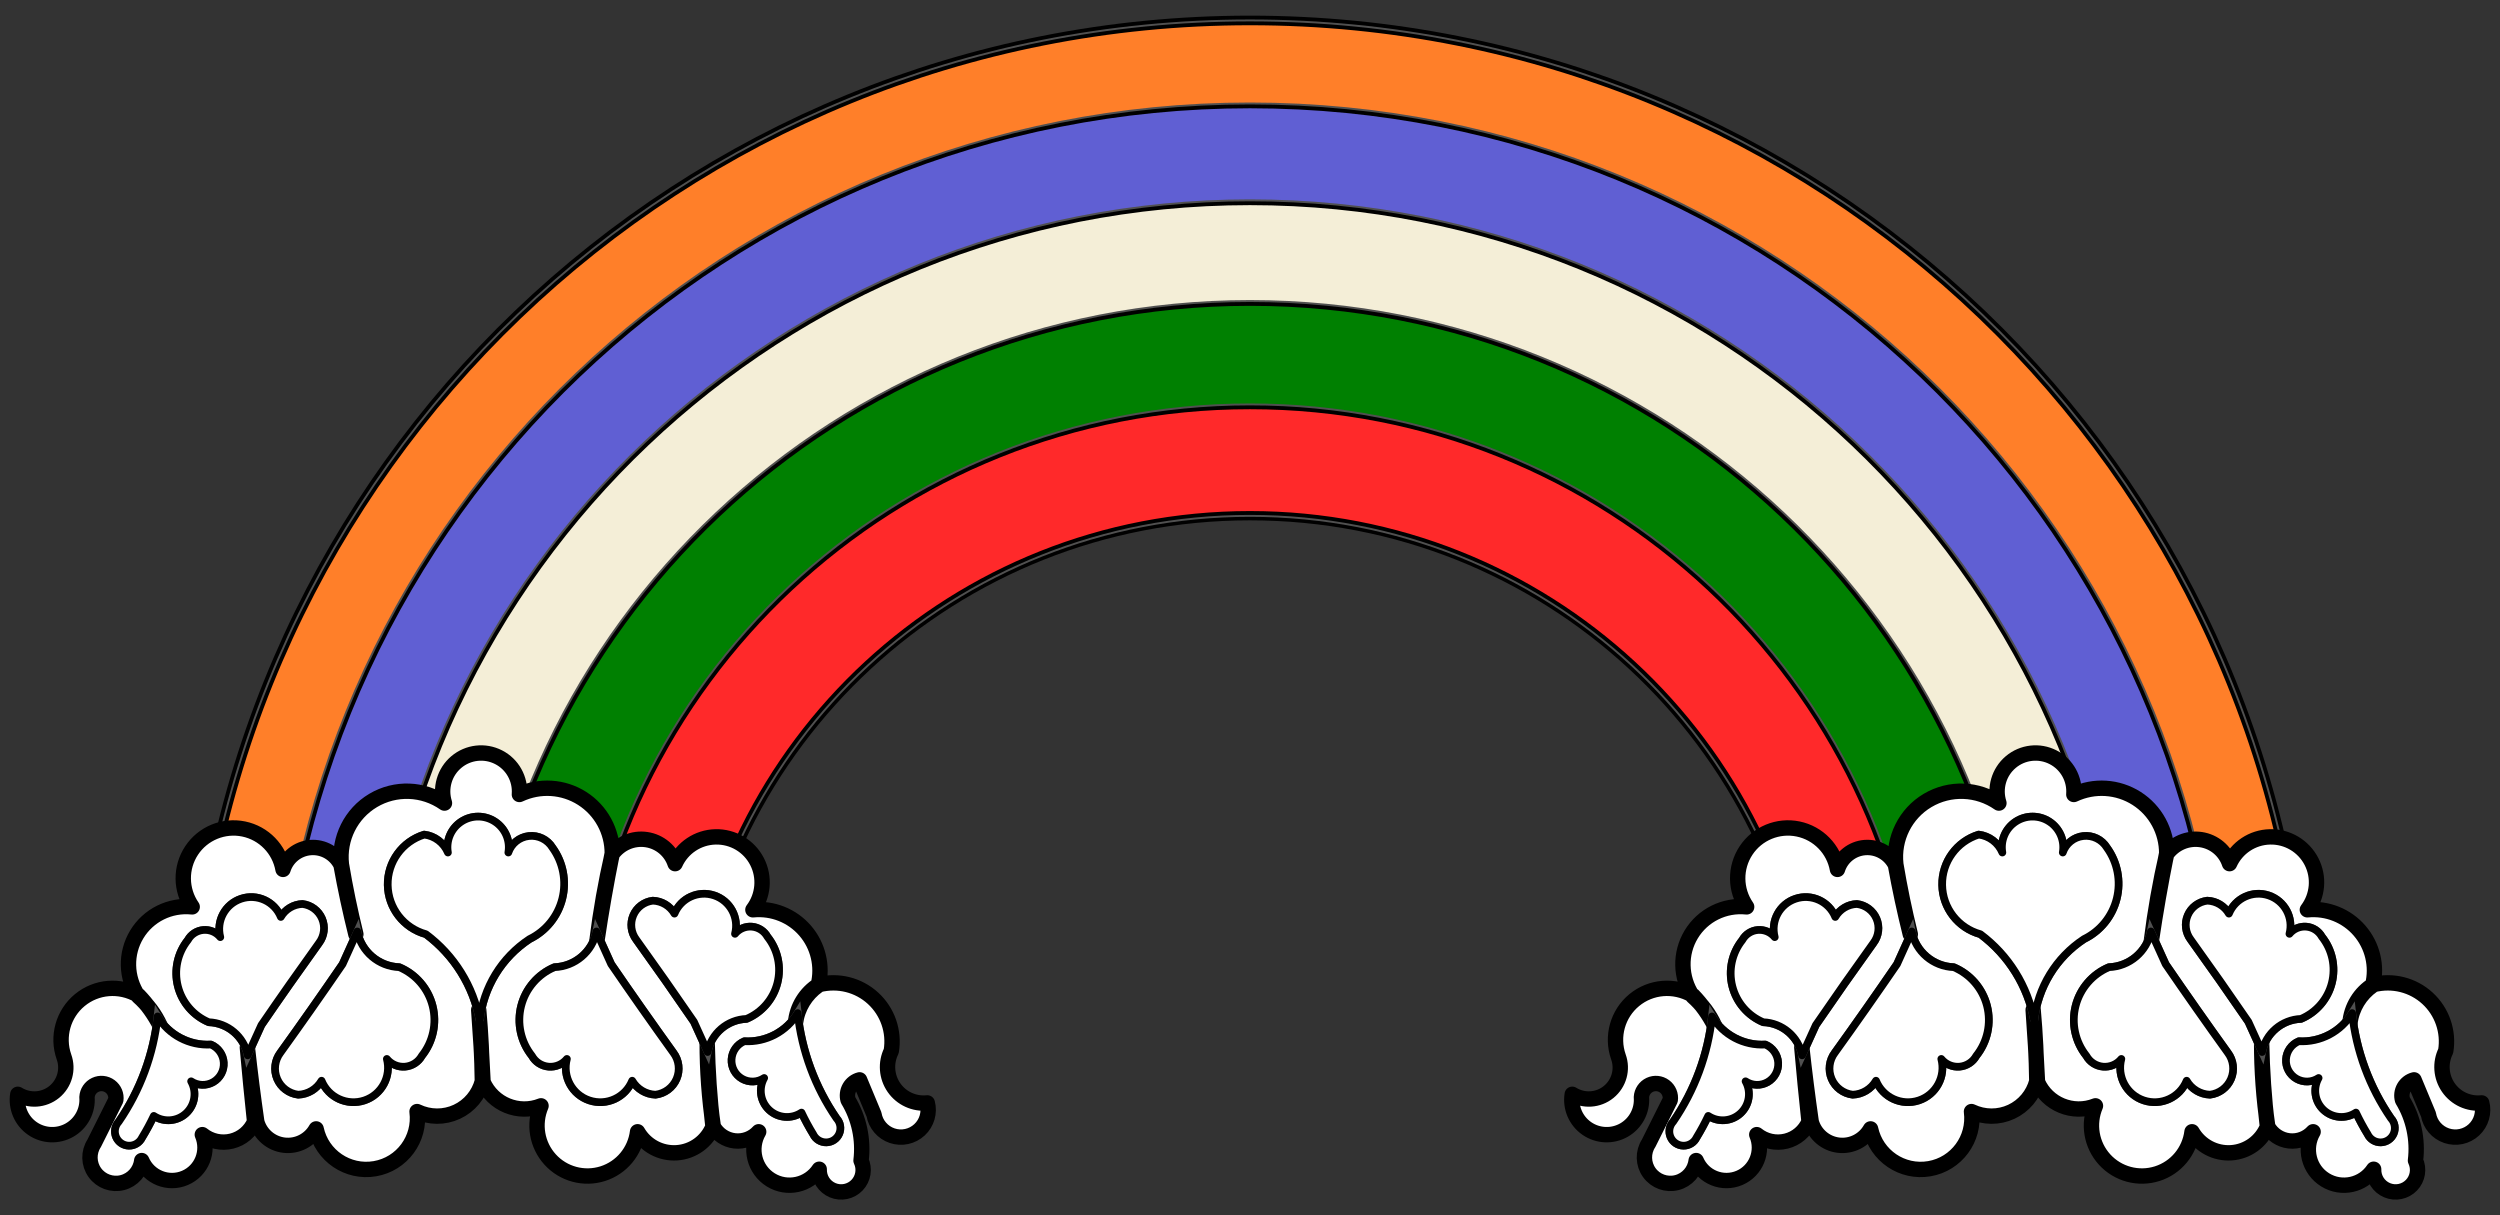 <?xml version="1.0" encoding="UTF-8" standalone="no"?>
<svg
   version="1.1"
   viewBox="49.5 103.5 324 157.5"
   width="324"
   height="157.5"
   preserveAspectRatio="xMidYMid meet"
   zoomAndPan="magnify"
   contentScriptType="application/ecmascript"
   contentStyleType="text/css"
   id="svg277"
   xmlns="http://www.w3.org/2000/svg"
   xmlns:svg="http://www.w3.org/2000/svg"
   xmlns:rdf="http://www.w3.org/1999/02/22-rdf-syntax-ns#"
   xmlns:cc="http://creativecommons.org/ns#"
   xmlns:dc="http://purl.org/dc/elements/1.1/">
  <rect x="49.5" y="103.5" width="324" height="157.5" fill="#333333" stroke="none"/>
  <defs
     id="defs129" />
  <g
     stroke="#505050"
     fill="#ffff00"
     stroke-opacity="1"
     stroke-dasharray="none"
     fill-opacity="1"
     id="g275"
     style="fill:#ffffff">
    <title
       id="title133">Rainbow (2)</title>
    <g
       id="g273"
       style="fill:#ffffff">
      <title
         id="title135">Layer 2</title>
      <g
         id="g271"
         style="fill:#ffffff">
        <g
           id="g141"
           style="fill:#ffffff">
          <path
             d="M 284.569 237.486 L 298.298 237.486 L 311.722 237.486 L 324.787 237.486 L 337.328 237.486 L 348.128 237.486 C 345.022 164.276 284.767 106.524 211.492 106.524 C 138.217 106.524 77.963 164.276 74.857 237.486 L 85.657 237.486 L 98.198 237.486 L 111.263 237.486 L 124.686 237.486 L 138.416 237.486 C 141.42 199.353 173.241 169.94 211.492 169.94 C 249.744 169.94 281.565 199.353 284.569 237.486 Z"
             id="path137"
             style="fill:#ffffff" />
          <path
             d="M 284.569 237.486 L 298.298 237.486 L 311.722 237.486 L 324.787 237.486 L 337.328 237.486 L 348.128 237.486 C 345.022 164.276 284.767 106.524 211.492 106.524 C 138.217 106.524 77.963 164.276 74.857 237.486 L 85.657 237.486 L 98.198 237.486 L 111.263 237.486 L 124.686 237.486 L 138.416 237.486 C 141.42 199.353 173.241 169.94 211.492 169.94 C 249.744 169.94 281.565 199.353 284.569 237.486 Z"
             stroke="black"
             stroke-linecap="round"
             stroke-linejoin="round"
             stroke-width="1.993"
             id="path139"
             style="fill:#ffffff" />
        </g>
        <g
           id="g147"
           style="fill:#ff7f29;fill-opacity:1">
          <path
             d="M 337.328 237.486 L 348.128 237.486 C 345.022 164.276 284.767 106.524 211.492 106.524 C 138.217 106.524 77.963 164.276 74.857 237.486 L 85.657 237.486 C 88.778 170.258 144.192 117.356 211.492 117.356 C 278.793 117.356 334.207 170.258 337.328 237.486 Z"
             id="path143"
             style="fill:#ff7f29;fill-opacity:1" />
          <path
             d="M 337.328 237.486 L 348.128 237.486 C 345.022 164.276 284.767 106.524 211.492 106.524 C 138.217 106.524 77.963 164.276 74.857 237.486 L 85.657 237.486 C 88.778 170.258 144.192 117.356 211.492 117.356 C 278.793 117.356 334.207 170.258 337.328 237.486 Z"
             stroke="black"
             stroke-linecap="round"
             stroke-linejoin="round"
             stroke-width=".498"
             id="path145"
             style="fill:#ff7f29;fill-opacity:1" />
        </g>
        <g
           id="g154"
           style="fill:#605fd3;fill-opacity:1">
          <g
             id="feature-0"
             style="fill:#605fd3;fill-opacity:1">
            <path
               d="M 324.792 237.486 L 337.332 237.486 C 334.249 170.228 278.822 117.284 211.494 117.284 C 144.165 117.284 88.739 170.228 85.655 237.486 L 98.195 237.486 C 101.247 177.137 151.068 129.773 211.494 129.773 C 271.919 129.773 321.74 177.137 324.792 237.486 Z"
               fill="#ff0000"
               id="path149"
               style="fill:#605fd3;fill-opacity:1" />
          </g>
          <path
             d="M 324.792 237.486 L 337.332 237.486 C 334.249 170.228 278.822 117.284 211.494 117.284 C 144.165 117.284 88.739 170.228 85.655 237.486 L 98.195 237.486 C 101.247 177.137 151.068 129.773 211.494 129.773 C 271.919 129.773 321.74 177.137 324.792 237.486 Z"
             stroke="black"
             stroke-linecap="round"
             stroke-linejoin="round"
             stroke-width=".498"
             id="path152"
             style="fill:#605fd3;fill-opacity:1" />
        </g>
        <g
           id="g160"
           style="fill:#f4eed7;fill-opacity:1">
          <path
             d="M 311.722 237.486 L 324.787 237.486 C 321.701 177.164 271.892 129.838 211.492 129.838 C 151.092 129.838 101.283 177.164 98.197 237.486 L 111.269 237.486 C 114.339 184.379 158.3 142.887 211.495 142.887 C 264.69 142.887 308.651 184.379 311.722 237.486 Z"
             id="path156"
             style="fill:#f4eed7;fill-opacity:1" />
          <path
             d="M 311.722 237.486 L 324.787 237.486 C 321.701 177.164 271.892 129.838 211.492 129.838 C 151.092 129.838 101.283 177.164 98.197 237.486 L 111.269 237.486 C 114.339 184.379 158.3 142.887 211.495 142.887 C 264.69 142.887 308.651 184.379 311.722 237.486 Z"
             stroke="black"
             stroke-linecap="round"
             stroke-linejoin="round"
             stroke-width=".498"
             id="path158"
             style="fill:#f4eed7;fill-opacity:1" />
        </g>
        <g
           id="g167"
           style="fill:#008001;fill-opacity:1">
          <g
             id="feature-1"
             style="fill:#008001;fill-opacity:1">
            <path
               d="M 298.295 237.486 L 311.719 237.486 C 308.648 184.379 264.687 142.887 211.492 142.887 C 158.297 142.887 114.336 184.379 111.266 237.486 L 124.689 237.486 C 127.741 191.791 165.695 156.286 211.492 156.286 C 257.289 156.286 295.244 191.791 298.295 237.486 Z"
               fill="#ff0000"
               id="path162"
               style="fill:#008001;fill-opacity:1" />
          </g>
          <path
             d="M 298.295 237.486 L 311.719 237.486 C 308.648 184.379 264.687 142.887 211.492 142.887 C 158.297 142.887 114.336 184.379 111.266 237.486 L 124.689 237.486 C 127.741 191.791 165.695 156.286 211.492 156.286 C 257.289 156.286 295.244 191.791 298.295 237.486 Z"
             stroke="black"
             stroke-linecap="round"
             stroke-linejoin="round"
             stroke-width=".498"
             id="path165"
             style="fill:#008001;fill-opacity:1" />
        </g>
        <g
           id="g173"
           style="fill:#ff292a;fill-opacity:1">
          <path
             d="M 284.565 237.486 L 298.294 237.486 C 295.243 191.791 257.288 156.286 211.492 156.286 C 165.695 156.286 127.74 191.791 124.689 237.486 L 138.418 237.486 C 141.443 199.371 173.257 169.982 211.492 169.982 C 249.727 169.982 281.54 199.371 284.565 237.486 Z"
             id="path169"
             style="fill:#ff292a;fill-opacity:1" />
          <path
             d="M 284.565 237.486 L 298.294 237.486 C 295.243 191.791 257.288 156.286 211.492 156.286 C 165.695 156.286 127.74 191.791 124.689 237.486 L 138.418 237.486 C 141.443 199.371 173.257 169.982 211.492 169.982 C 249.727 169.982 281.54 199.371 284.565 237.486 Z"
             stroke="black"
             stroke-linecap="round"
             stroke-linejoin="round"
             stroke-width=".498"
             id="path171"
             style="fill:#ff292a;fill-opacity:1" />
        </g>
        <g
           id="g179"
           style="fill:#ffffff">
          <path
             d="M 51.807 245.321 C 53.284 246.236 55.179 246.114 56.527 245.018 C 57.874 243.921 58.38 242.091 57.785 240.459 C 56.867 237.823 57.686 234.894 59.838 233.116 C 61.99 231.339 65.021 231.088 67.436 232.488 C 68.569 233.657 69.521 234.989 70.259 236.44 C 69.59 234.976 68.619 233.67 67.409 232.608 C 65.799 230.198 65.728 227.073 67.228 224.593 C 68.728 222.113 71.528 220.724 74.41 221.031 C 72.892 218.841 72.861 215.947 74.331 213.725 C 75.801 211.502 78.476 210.399 81.085 210.938 C 83.694 211.478 85.712 213.552 86.18 216.175 C 86.677 214.593 88.085 213.472 89.739 213.344 C 91.392 213.215 92.957 214.105 93.692 215.591 C 94.235 218.607 94.877 221.604 95.619 224.578 C 94.878 221.583 94.253 218.561 93.745 215.518 C 93.371 212.188 94.982 208.949 97.862 207.237 C 100.742 205.526 104.358 205.66 107.103 207.58 C 106.493 205.664 107.095 203.568 108.63 202.269 C 110.165 200.969 112.331 200.72 114.121 201.638 C 115.911 202.555 116.973 204.459 116.814 206.464 C 119.436 205.225 122.511 205.42 124.955 206.98 C 127.4 208.541 128.871 211.249 128.849 214.149 C 127.998 217.869 127.335 221.628 126.863 225.414 C 127.416 221.663 128.07 217.926 128.823 214.209 C 129.834 212.789 131.558 212.057 133.282 212.315 C 135.007 212.573 136.441 213.777 136.992 215.431 C 137.923 213.367 139.954 212.017 142.218 211.959 C 144.482 211.901 146.579 213.144 147.614 215.159 C 148.65 217.173 148.44 219.602 147.075 221.409 C 149.638 221.156 152.163 222.165 153.847 224.114 C 155.53 226.062 156.16 228.708 155.537 231.206 C 153.919 232.34 152.851 234.102 152.595 236.062 C 152.767 234.025 153.893 232.19 155.63 231.113 C 158.117 230.479 160.756 231.142 162.647 232.876 C 164.538 234.611 165.427 237.183 165.009 239.715 C 164.254 241.241 164.388 243.056 165.359 244.455 C 166.33 245.853 167.985 246.612 169.678 246.437 C 170.008 247.695 169.621 249.032 168.671 249.919 C 167.72 250.807 166.36 251.101 165.127 250.686 C 163.895 250.271 162.99 249.213 162.77 247.931 L 160.904 243.448 C 160.355 243.59 159.886 243.948 159.604 244.441 C 159.323 244.934 159.253 245.519 159.41 246.065 C 160.833 248.417 161.425 251.18 161.09 253.909 C 161.596 254.976 161.39 256.245 160.574 257.098 C 159.757 257.951 158.499 258.211 157.411 257.753 C 156.322 257.294 155.63 256.212 155.67 255.032 C 154.295 257.115 151.513 257.727 149.39 256.413 C 147.268 255.1 146.574 252.336 147.826 250.176 C 147.04 251.048 145.882 251.488 144.716 251.356 C 143.549 251.224 142.518 250.537 141.947 249.512 C 141.417 245.894 141.15 242.242 141.15 238.586 C 141.219 242.238 141.469 245.885 141.901 249.512 C 141.117 251.442 139.301 252.756 137.223 252.897 C 135.145 253.038 133.168 251.982 132.13 250.176 C 131.816 252.712 130.054 254.833 127.619 255.607 C 125.183 256.38 122.52 255.665 120.8 253.776 C 119.08 251.886 118.618 249.167 119.617 246.815 C 116.689 247.978 113.367 246.612 112.104 243.727 C 111.96 240.609 111.772 237.494 111.54 234.381 C 111.815 237.456 111.972 240.54 112.011 243.627 C 111.557 245.375 110.345 246.828 108.708 247.589 C 107.07 248.35 105.178 248.339 103.549 247.559 C 104.012 251.093 101.601 254.362 98.089 254.965 C 94.576 255.568 91.214 253.29 90.471 249.804 C 89.641 251.283 88.003 252.116 86.319 251.916 C 84.635 251.715 83.238 250.52 82.779 248.888 C 82.317 245.68 81.909 242.465 81.557 239.243 C 81.839 242.452 82.152 245.658 82.494 248.861 C 81.954 250.122 80.856 251.057 79.525 251.388 C 78.195 251.72 76.786 251.409 75.719 250.548 C 76.647 252.716 75.642 255.226 73.474 256.154 C 71.306 257.082 68.796 256.077 67.868 253.909 C 67.701 255.286 66.707 256.421 65.363 256.765 C 64.019 257.11 62.601 256.596 61.792 255.469 C 60.983 254.342 60.948 252.834 61.704 251.671 L 64.507 246.065 C 64.605 245.382 64.32 244.7 63.765 244.29 C 63.211 243.879 62.476 243.806 61.851 244.099 C 61.226 244.392 60.813 245.004 60.774 245.693 C 60.906 247.429 60.029 249.087 58.519 249.954 C 57.009 250.821 55.135 250.743 53.702 249.754 C 52.269 248.765 51.532 247.04 51.807 245.321 Z"
             id="path175"
             style="fill:#ffffff" />
          <path
             d="M 51.807 245.321 C 53.284 246.236 55.179 246.114 56.527 245.018 C 57.874 243.921 58.38 242.091 57.785 240.459 C 56.867 237.823 57.686 234.894 59.838 233.116 C 61.99 231.339 65.021 231.088 67.436 232.488 C 68.569 233.657 69.521 234.989 70.259 236.44 C 69.59 234.976 68.619 233.67 67.409 232.608 C 65.799 230.198 65.728 227.073 67.228 224.593 C 68.728 222.113 71.528 220.724 74.41 221.031 C 72.892 218.841 72.861 215.947 74.331 213.725 C 75.801 211.502 78.476 210.399 81.085 210.938 C 83.694 211.478 85.712 213.552 86.18 216.175 C 86.677 214.593 88.085 213.472 89.739 213.344 C 91.392 213.215 92.957 214.105 93.692 215.591 C 94.235 218.607 94.877 221.604 95.619 224.578 C 94.878 221.583 94.253 218.561 93.745 215.518 C 93.371 212.188 94.982 208.949 97.862 207.237 C 100.742 205.526 104.358 205.66 107.103 207.58 C 106.493 205.664 107.095 203.568 108.63 202.269 C 110.165 200.969 112.331 200.72 114.121 201.638 C 115.911 202.555 116.973 204.459 116.814 206.464 C 119.436 205.225 122.511 205.42 124.955 206.98 C 127.4 208.541 128.871 211.249 128.849 214.149 C 127.998 217.869 127.335 221.628 126.863 225.414 C 127.416 221.663 128.07 217.926 128.823 214.209 C 129.834 212.789 131.558 212.057 133.282 212.315 C 135.007 212.573 136.441 213.777 136.992 215.431 C 137.923 213.367 139.954 212.017 142.218 211.959 C 144.482 211.901 146.579 213.144 147.614 215.159 C 148.65 217.173 148.44 219.602 147.075 221.409 C 149.638 221.156 152.163 222.165 153.847 224.114 C 155.53 226.062 156.16 228.708 155.537 231.206 C 153.919 232.34 152.851 234.102 152.595 236.062 C 152.767 234.025 153.893 232.19 155.63 231.113 C 158.117 230.479 160.756 231.142 162.647 232.876 C 164.538 234.611 165.427 237.183 165.009 239.715 C 164.254 241.241 164.388 243.056 165.359 244.455 C 166.33 245.853 167.985 246.612 169.678 246.437 C 170.008 247.695 169.621 249.032 168.671 249.919 C 167.72 250.807 166.36 251.101 165.127 250.686 C 163.895 250.271 162.99 249.213 162.77 247.931 L 160.904 243.448 C 160.355 243.59 159.886 243.948 159.604 244.441 C 159.323 244.934 159.253 245.519 159.41 246.065 C 160.833 248.417 161.425 251.18 161.09 253.909 C 161.596 254.976 161.39 256.245 160.574 257.098 C 159.757 257.951 158.499 258.211 157.411 257.753 C 156.322 257.294 155.63 256.212 155.67 255.032 C 154.295 257.115 151.513 257.727 149.39 256.413 C 147.268 255.1 146.574 252.336 147.826 250.176 C 147.04 251.048 145.882 251.488 144.716 251.356 C 143.549 251.224 142.518 250.537 141.947 249.512 C 141.417 245.894 141.15 242.242 141.15 238.586 C 141.219 242.238 141.469 245.885 141.901 249.512 C 141.117 251.442 139.301 252.756 137.223 252.897 C 135.145 253.038 133.168 251.982 132.13 250.176 C 131.816 252.712 130.054 254.833 127.619 255.607 C 125.183 256.38 122.52 255.665 120.8 253.776 C 119.08 251.886 118.618 249.167 119.617 246.815 C 116.689 247.978 113.367 246.612 112.104 243.727 C 111.96 240.609 111.772 237.494 111.54 234.381 C 111.815 237.456 111.972 240.54 112.011 243.627 C 111.557 245.375 110.345 246.828 108.708 247.589 C 107.07 248.35 105.178 248.339 103.549 247.559 C 104.012 251.093 101.601 254.362 98.089 254.965 C 94.576 255.568 91.214 253.29 90.471 249.804 C 89.641 251.283 88.003 252.116 86.319 251.916 C 84.635 251.715 83.238 250.52 82.779 248.888 C 82.317 245.68 81.909 242.465 81.557 239.243 C 81.839 242.452 82.152 245.658 82.494 248.861 C 81.954 250.122 80.856 251.057 79.525 251.388 C 78.195 251.72 76.786 251.409 75.719 250.548 C 76.647 252.716 75.642 255.226 73.474 256.154 C 71.306 257.082 68.796 256.077 67.868 253.909 C 67.701 255.286 66.707 256.421 65.363 256.765 C 64.019 257.11 62.601 256.596 61.792 255.469 C 60.983 254.342 60.948 252.834 61.704 251.671 L 64.507 246.065 C 64.605 245.382 64.32 244.7 63.765 244.29 C 63.211 243.879 62.476 243.806 61.851 244.099 C 61.226 244.392 60.813 245.004 60.774 245.693 C 60.906 247.429 60.029 249.087 58.519 249.954 C 57.009 250.821 55.135 250.743 53.702 249.754 C 52.269 248.765 51.532 247.04 51.807 245.321 Z"
             stroke="black"
             stroke-linecap="round"
             stroke-linejoin="round"
             stroke-width="1.993"
             id="path177"
             style="fill:#ffffff" />
        </g>
        <g
           id="g185"
           style="fill:#ffffff">
          <path
             d="M 141.208 239.842 C 141.694 237.418 143.779 235.643 146.25 235.551 C 148.239 234.712 149.72 232.99 150.252 230.898 C 150.785 228.805 150.306 226.585 148.96 224.897 C 148.548 224.159 147.798 223.673 146.956 223.598 C 146.114 223.524 145.29 223.871 144.755 224.525 C 145.307 222.414 144.128 220.237 142.058 219.546 C 139.988 218.855 137.737 219.888 136.911 221.908 C 136.328 220.903 135.269 220.269 134.108 220.228 C 132.983 220.362 132.015 221.087 131.571 222.129 C 131.127 223.171 131.274 224.371 131.956 225.276 C 134.488 228.796 136.979 232.345 139.428 235.923 Z"
             id="path181"
             style="fill:#ffffff" />
          <path
             d="M 141.208 239.842 C 141.694 237.418 143.779 235.643 146.25 235.551 C 148.239 234.712 149.72 232.99 150.252 230.898 C 150.785 228.805 150.306 226.585 148.96 224.897 C 148.548 224.159 147.798 223.673 146.956 223.598 C 146.114 223.524 145.29 223.871 144.755 224.525 C 145.307 222.414 144.128 220.237 142.058 219.546 C 139.988 218.855 137.737 219.888 136.911 221.908 C 136.328 220.903 135.269 220.269 134.108 220.228 C 132.983 220.362 132.015 221.087 131.571 222.129 C 131.127 223.171 131.274 224.371 131.956 225.276 C 134.488 228.796 136.979 232.345 139.428 235.923 Z"
             stroke="black"
             stroke-linecap="round"
             stroke-linejoin="round"
             stroke-width=".996"
             id="path183"
             style="fill:#ffffff" />
        </g>
        <g
           id="g191"
           style="fill:#ffffff">
          <path
             d="M 111.675 235.788 C 110.846 231.302 108.352 227.295 104.694 224.57 C 101.813 223.779 99.799 221.183 99.75 218.197 C 99.701 215.21 101.628 212.549 104.481 211.664 C 105.847 211.832 107.018 212.72 107.55 213.989 C 107.277 212.428 107.959 210.854 109.283 209.983 C 110.608 209.113 112.323 209.113 113.648 209.983 C 114.972 210.854 115.653 212.428 115.381 213.989 C 115.776 212.821 116.812 211.987 118.037 211.85 C 119.263 211.713 120.457 212.299 121.1 213.351 C 122.481 215.261 122.947 217.684 122.374 219.97 C 121.802 222.257 120.249 224.173 118.131 225.207 C 114.505 227.592 112.137 231.474 111.675 235.788 Z"
             id="path187"
             style="fill:#ffffff" />
          <path
             d="M 111.675 235.788 C 110.846 231.302 108.352 227.295 104.694 224.57 C 101.813 223.779 99.799 221.183 99.75 218.197 C 99.701 215.21 101.628 212.549 104.481 211.664 C 105.847 211.832 107.018 212.72 107.55 213.989 C 107.277 212.428 107.959 210.854 109.283 209.983 C 110.608 209.113 112.323 209.113 113.648 209.983 C 114.972 210.854 115.653 212.428 115.381 213.989 C 115.776 212.821 116.812 211.987 118.037 211.85 C 119.263 211.713 120.457 212.299 121.1 213.351 C 122.481 215.261 122.947 217.684 122.374 219.97 C 121.802 222.257 120.249 224.173 118.131 225.207 C 114.505 227.592 112.137 231.474 111.675 235.788 Z"
             stroke="black"
             stroke-linecap="round"
             stroke-linejoin="round"
             stroke-width=".996"
             id="path189"
             style="fill:#ffffff" />
        </g>
        <g
           id="g197"
           style="fill:#ffffff">
          <path
             d="M 69.925 235.228 C 69.405 240.124 67.672 244.813 64.884 248.871 C 64.389 249.406 64.254 250.182 64.54 250.853 C 64.825 251.524 65.478 251.966 66.207 251.981 C 66.936 251.996 67.606 251.582 67.919 250.923 C 68.473 250.016 68.979 249.081 69.433 248.12 C 70.738 248.988 72.468 248.849 73.618 247.783 C 74.767 246.718 75.036 245.003 74.269 243.637 C 75.127 244.212 76.237 244.251 77.134 243.737 C 78.03 243.223 78.558 242.245 78.495 241.214 C 78.433 240.183 77.791 239.276 76.839 238.874 C 74.037 239.034 71.376 237.631 69.925 235.228 Z"
             id="path193"
             style="fill:#ffffff" />
          <path
             d="M 69.925 235.228 C 69.405 240.124 67.672 244.813 64.884 248.871 C 64.389 249.406 64.254 250.182 64.54 250.853 C 64.825 251.524 65.478 251.966 66.207 251.981 C 66.936 251.996 67.606 251.582 67.919 250.923 C 68.473 250.016 68.979 249.081 69.433 248.12 C 70.738 248.988 72.468 248.849 73.618 247.783 C 74.767 246.718 75.036 245.003 74.269 243.637 C 75.127 244.212 76.237 244.251 77.134 243.737 C 78.03 243.223 78.558 242.245 78.495 241.214 C 78.433 240.183 77.791 239.276 76.839 238.874 C 74.037 239.034 71.376 237.631 69.925 235.228 Z"
             stroke="black"
             stroke-linecap="round"
             stroke-linejoin="round"
             stroke-width=".996"
             id="path195"
             style="fill:#ffffff" />
        </g>
        <g
           id="g203"
           style="fill:#ffffff">
          <path
             d="M 81.598 240.272 C 81.113 237.847 79.027 236.072 76.557 235.981 C 74.567 235.142 73.086 233.42 72.554 231.327 C 72.022 229.235 72.5 227.014 73.847 225.327 C 74.258 224.589 75.009 224.102 75.85 224.028 C 76.692 223.954 77.516 224.301 78.051 224.955 C 77.499 222.844 78.679 220.666 80.749 219.976 C 82.819 219.285 85.069 220.318 85.895 222.338 C 86.479 221.333 87.537 220.699 88.698 220.658 C 89.823 220.791 90.791 221.517 91.235 222.559 C 91.679 223.601 91.533 224.801 90.85 225.706 C 88.318 229.226 85.827 232.775 83.378 236.353 Z"
             id="path199"
             style="fill:#ffffff" />
          <path
             d="M 81.598 240.272 C 81.113 237.847 79.027 236.072 76.557 235.981 C 74.567 235.142 73.086 233.42 72.554 231.327 C 72.022 229.235 72.5 227.014 73.847 225.327 C 74.258 224.589 75.009 224.102 75.85 224.028 C 76.692 223.954 77.516 224.301 78.051 224.955 C 77.499 222.844 78.679 220.666 80.749 219.976 C 82.819 219.285 85.069 220.318 85.895 222.338 C 86.479 221.333 87.537 220.699 88.698 220.658 C 89.823 220.791 90.791 221.517 91.235 222.559 C 91.679 223.601 91.533 224.801 90.85 225.706 C 88.318 229.226 85.827 232.775 83.378 236.353 Z"
             stroke="black"
             stroke-linecap="round"
             stroke-linejoin="round"
             stroke-width=".996"
             id="path201"
             style="fill:#ffffff" />
        </g>
        <g
           id="g209"
           style="fill:#ffffff">
          <path
             d="M 152.881 234.798 C 153.402 239.694 155.134 244.383 157.923 248.441 C 158.417 248.977 158.552 249.753 158.266 250.424 C 157.981 251.095 157.328 251.536 156.599 251.551 C 155.87 251.566 155.2 251.152 154.887 250.493 C 154.333 249.587 153.827 248.651 153.373 247.69 C 152.068 248.559 150.338 248.419 149.188 247.354 C 148.039 246.288 147.77 244.573 148.537 243.207 C 147.679 243.782 146.569 243.821 145.672 243.307 C 144.776 242.793 144.248 241.816 144.311 240.784 C 144.373 239.753 145.015 238.846 145.967 238.444 C 148.769 238.604 151.43 237.201 152.881 234.798 Z"
             id="path205"
             style="fill:#ffffff" />
          <path
             d="M 152.881 234.798 C 153.402 239.694 155.134 244.383 157.923 248.441 C 158.417 248.977 158.552 249.753 158.266 250.424 C 157.981 251.095 157.328 251.536 156.599 251.551 C 155.87 251.566 155.2 251.152 154.887 250.493 C 154.333 249.587 153.827 248.651 153.373 247.69 C 152.068 248.559 150.338 248.419 149.188 247.354 C 148.039 246.288 147.77 244.573 148.537 243.207 C 147.679 243.782 146.569 243.821 145.672 243.307 C 144.776 242.793 144.248 241.816 144.311 240.784 C 144.373 239.753 145.015 238.846 145.967 238.444 C 148.769 238.604 151.43 237.201 152.881 234.798 Z"
             stroke="black"
             stroke-linecap="round"
             stroke-linejoin="round"
             stroke-width=".996"
             id="path207"
             style="fill:#ffffff" />
        </g>
        <g
           id="g215"
           style="fill:#ffffff">
          <path
             d="M 95.809 224.218 C 96.332 226.834 98.583 228.749 101.249 228.847 C 103.394 229.752 104.992 231.61 105.566 233.866 C 106.14 236.123 105.624 238.518 104.172 240.338 C 103.727 241.134 102.917 241.659 102.009 241.739 C 101.1 241.819 100.211 241.443 99.635 240.737 C 100.235 243.015 98.962 245.369 96.727 246.114 C 94.492 246.86 92.061 245.742 91.173 243.56 C 90.544 244.643 89.403 245.328 88.151 245.373 C 86.94 245.226 85.899 244.445 85.421 243.322 C 84.942 242.2 85.1 240.908 85.833 239.933 C 88.565 236.136 91.253 232.308 93.896 228.449 Z"
             id="path211"
             style="fill:#ffffff" />
          <path
             d="M 95.809 224.218 C 96.332 226.834 98.583 228.749 101.249 228.847 C 103.394 229.752 104.992 231.61 105.566 233.866 C 106.14 236.123 105.624 238.518 104.172 240.338 C 103.727 241.134 102.917 241.659 102.009 241.739 C 101.1 241.819 100.211 241.443 99.635 240.737 C 100.235 243.015 98.962 245.369 96.727 246.114 C 94.492 246.86 92.061 245.742 91.173 243.56 C 90.544 244.643 89.403 245.328 88.151 245.373 C 86.94 245.226 85.899 244.445 85.421 243.322 C 84.942 242.2 85.1 240.908 85.833 239.933 C 88.565 236.136 91.253 232.308 93.896 228.449 Z"
             stroke="black"
             stroke-linecap="round"
             stroke-linejoin="round"
             stroke-width=".996"
             id="path213"
             style="fill:#ffffff" />
        </g>
        <g
           id="g221"
           style="fill:#ffffff">
          <path
             d="M 126.797 224.218 C 126.274 226.834 124.024 228.749 121.357 228.847 C 119.212 229.752 117.615 231.61 117.041 233.866 C 116.467 236.123 116.983 238.518 118.435 240.338 C 118.879 241.134 119.689 241.659 120.598 241.739 C 121.506 241.819 122.395 241.443 122.971 240.737 C 122.371 243.015 123.644 245.369 125.879 246.114 C 128.115 246.86 130.545 245.742 131.433 243.56 C 132.062 244.643 133.203 245.328 134.456 245.373 C 135.667 245.226 136.708 244.445 137.186 243.322 C 137.664 242.2 137.507 240.908 136.774 239.933 C 134.041 236.136 131.353 232.308 128.71 228.449 Z"
             id="path217"
             style="fill:#ffffff" />
          <path
             d="M 126.797 224.218 C 126.274 226.834 124.024 228.749 121.357 228.847 C 119.212 229.752 117.615 231.61 117.041 233.866 C 116.467 236.123 116.983 238.518 118.435 240.338 C 118.879 241.134 119.689 241.659 120.598 241.739 C 121.506 241.819 122.395 241.443 122.971 240.737 C 122.371 243.015 123.644 245.369 125.879 246.114 C 128.115 246.86 130.545 245.742 131.433 243.56 C 132.062 244.643 133.203 245.328 134.456 245.373 C 135.667 245.226 136.708 244.445 137.186 243.322 C 137.664 242.2 137.507 240.908 136.774 239.933 C 134.041 236.136 131.353 232.308 128.71 228.449 Z"
             stroke="black"
             stroke-linecap="round"
             stroke-linejoin="round"
             stroke-width=".996"
             id="path219"
             style="fill:#ffffff" />
        </g>
        <g
           id="g227"
           style="fill:#ffffff">
          <path
             d="M 253.263 245.321 C 254.74 246.236 256.635 246.114 257.982 245.018 C 259.33 243.921 259.835 242.091 259.241 240.459 C 258.323 237.823 259.141 234.894 261.294 233.116 C 263.446 231.339 266.477 231.088 268.892 232.488 C 270.025 233.657 270.977 234.989 271.715 236.44 C 271.046 234.976 270.075 233.67 268.865 232.608 C 267.255 230.198 267.184 227.073 268.684 224.593 C 270.184 222.113 272.984 220.724 275.866 221.031 C 274.348 218.841 274.317 215.947 275.787 213.725 C 277.257 211.502 279.932 210.399 282.541 210.938 C 285.15 211.478 287.168 213.552 287.636 216.175 C 288.133 214.593 289.541 213.472 291.195 213.344 C 292.848 213.215 294.413 214.105 295.148 215.591 C 295.69 218.607 296.333 221.604 297.074 224.578 C 296.334 221.583 295.709 218.561 295.201 215.518 C 294.827 212.188 296.438 208.949 299.318 207.237 C 302.198 205.526 305.813 205.66 308.559 207.58 C 307.949 205.664 308.551 203.568 310.086 202.269 C 311.621 200.969 313.787 200.72 315.577 201.638 C 317.367 202.555 318.429 204.459 318.269 206.464 C 320.892 205.225 323.967 205.42 326.411 206.98 C 328.856 208.541 330.327 211.249 330.305 214.149 C 329.454 217.869 328.791 221.628 328.319 225.414 C 328.872 221.663 329.526 217.926 330.278 214.209 C 331.29 212.789 333.014 212.057 334.738 212.315 C 336.463 212.573 337.897 213.777 338.448 215.431 C 339.379 213.367 341.41 212.017 343.674 211.959 C 345.938 211.901 348.035 213.144 349.07 215.159 C 350.106 217.173 349.896 219.602 348.531 221.409 C 351.094 221.156 353.619 222.165 355.302 224.114 C 356.986 226.062 357.616 228.708 356.993 231.206 C 355.375 232.34 354.307 234.102 354.051 236.062 C 354.223 234.025 355.348 232.19 357.086 231.113 C 359.573 230.479 362.212 231.142 364.103 232.876 C 365.994 234.611 366.882 237.183 366.465 239.715 C 365.709 241.241 365.844 243.056 366.815 244.455 C 367.786 245.853 369.441 246.612 371.134 246.437 C 371.464 247.695 371.077 249.032 370.127 249.919 C 369.176 250.807 367.816 251.101 366.583 250.686 C 365.351 250.271 364.446 249.213 364.226 247.931 L 362.36 243.448 C 361.81 243.59 361.342 243.948 361.06 244.441 C 360.779 244.934 360.708 245.519 360.865 246.065 C 362.289 248.417 362.881 251.18 362.546 253.909 C 363.051 254.976 362.846 256.245 362.029 257.098 C 361.213 257.951 359.955 258.211 358.866 257.753 C 357.778 257.294 357.086 256.212 357.126 255.032 C 355.751 257.115 352.968 257.727 350.846 256.413 C 348.723 255.1 348.03 252.336 349.282 250.176 C 348.496 251.048 347.338 251.488 346.172 251.356 C 345.005 251.224 343.974 250.537 343.403 249.512 C 342.873 245.894 342.606 242.242 342.606 238.586 C 342.675 242.238 342.925 245.885 343.357 249.512 C 342.573 251.442 340.757 252.756 338.679 252.897 C 336.601 253.038 334.624 251.982 333.586 250.176 C 333.272 252.712 331.51 254.833 329.075 255.607 C 326.639 256.38 323.976 255.665 322.256 253.776 C 320.536 251.886 320.074 249.167 321.072 246.815 C 318.145 247.978 314.823 246.612 313.56 243.727 C 313.416 240.609 313.227 237.494 312.996 234.381 C 313.271 237.456 313.428 240.54 313.467 243.627 C 313.013 245.375 311.801 246.828 310.164 247.589 C 308.526 248.35 306.634 248.339 305.005 247.559 C 305.467 251.093 303.057 254.362 299.545 254.965 C 296.032 255.568 292.67 253.29 291.927 249.804 C 291.097 251.283 289.458 252.116 287.775 251.916 C 286.091 251.715 284.694 250.52 284.235 248.888 C 283.773 245.68 283.365 242.465 283.013 239.243 C 283.295 242.452 283.607 245.658 283.95 248.861 C 283.41 250.122 282.312 251.057 280.981 251.388 C 279.651 251.72 278.242 251.409 277.175 250.548 C 278.103 252.716 277.098 255.226 274.93 256.154 C 272.762 257.082 270.252 256.077 269.324 253.909 C 269.157 255.286 268.163 256.421 266.819 256.765 C 265.475 257.11 264.057 256.596 263.248 255.469 C 262.439 254.342 262.404 252.834 263.16 251.671 L 265.963 246.065 C 266.061 245.382 265.776 244.7 265.221 244.29 C 264.667 243.879 263.932 243.806 263.307 244.099 C 262.682 244.392 262.269 245.004 262.23 245.693 C 262.362 247.429 261.485 249.087 259.975 249.954 C 258.464 250.821 256.591 250.743 255.158 249.754 C 253.725 248.765 252.987 247.04 253.263 245.321 Z"
             id="path223"
             style="fill:#ffffff" />
          <path
             d="M 253.263 245.321 C 254.74 246.236 256.635 246.114 257.982 245.018 C 259.33 243.921 259.835 242.091 259.241 240.459 C 258.323 237.823 259.141 234.894 261.294 233.116 C 263.446 231.339 266.477 231.088 268.892 232.488 C 270.025 233.657 270.977 234.989 271.715 236.44 C 271.046 234.976 270.075 233.67 268.865 232.608 C 267.255 230.198 267.184 227.073 268.684 224.593 C 270.184 222.113 272.984 220.724 275.866 221.031 C 274.348 218.841 274.317 215.947 275.787 213.725 C 277.257 211.502 279.932 210.399 282.541 210.938 C 285.15 211.478 287.168 213.552 287.636 216.175 C 288.133 214.593 289.541 213.472 291.195 213.344 C 292.848 213.215 294.413 214.105 295.148 215.591 C 295.69 218.607 296.333 221.604 297.074 224.578 C 296.334 221.583 295.709 218.561 295.201 215.518 C 294.827 212.188 296.438 208.949 299.318 207.237 C 302.198 205.526 305.813 205.66 308.559 207.58 C 307.949 205.664 308.551 203.568 310.086 202.269 C 311.621 200.969 313.787 200.72 315.577 201.638 C 317.367 202.555 318.429 204.459 318.269 206.464 C 320.892 205.225 323.967 205.42 326.411 206.98 C 328.856 208.541 330.327 211.249 330.305 214.149 C 329.454 217.869 328.791 221.628 328.319 225.414 C 328.872 221.663 329.526 217.926 330.278 214.209 C 331.29 212.789 333.014 212.057 334.738 212.315 C 336.463 212.573 337.897 213.777 338.448 215.431 C 339.379 213.367 341.41 212.017 343.674 211.959 C 345.938 211.901 348.035 213.144 349.07 215.159 C 350.106 217.173 349.896 219.602 348.531 221.409 C 351.094 221.156 353.619 222.165 355.302 224.114 C 356.986 226.062 357.616 228.708 356.993 231.206 C 355.375 232.34 354.307 234.102 354.051 236.062 C 354.223 234.025 355.348 232.19 357.086 231.113 C 359.573 230.479 362.212 231.142 364.103 232.876 C 365.994 234.611 366.882 237.183 366.465 239.715 C 365.709 241.241 365.844 243.056 366.815 244.455 C 367.786 245.853 369.441 246.612 371.134 246.437 C 371.464 247.695 371.077 249.032 370.127 249.919 C 369.176 250.807 367.816 251.101 366.583 250.686 C 365.351 250.271 364.446 249.213 364.226 247.931 L 362.36 243.448 C 361.81 243.59 361.342 243.948 361.06 244.441 C 360.779 244.934 360.708 245.519 360.865 246.065 C 362.289 248.417 362.881 251.18 362.546 253.909 C 363.051 254.976 362.846 256.245 362.029 257.098 C 361.213 257.951 359.955 258.211 358.866 257.753 C 357.778 257.294 357.086 256.212 357.126 255.032 C 355.751 257.115 352.968 257.727 350.846 256.413 C 348.723 255.1 348.03 252.336 349.282 250.176 C 348.496 251.048 347.338 251.488 346.172 251.356 C 345.005 251.224 343.974 250.537 343.403 249.512 C 342.873 245.894 342.606 242.242 342.606 238.586 C 342.675 242.238 342.925 245.885 343.357 249.512 C 342.573 251.442 340.757 252.756 338.679 252.897 C 336.601 253.038 334.624 251.982 333.586 250.176 C 333.272 252.712 331.51 254.833 329.075 255.607 C 326.639 256.38 323.976 255.665 322.256 253.776 C 320.536 251.886 320.074 249.167 321.072 246.815 C 318.145 247.978 314.823 246.612 313.56 243.727 C 313.416 240.609 313.227 237.494 312.996 234.381 C 313.271 237.456 313.428 240.54 313.467 243.627 C 313.013 245.375 311.801 246.828 310.164 247.589 C 308.526 248.35 306.634 248.339 305.005 247.559 C 305.467 251.093 303.057 254.362 299.545 254.965 C 296.032 255.568 292.67 253.29 291.927 249.804 C 291.097 251.283 289.458 252.116 287.775 251.916 C 286.091 251.715 284.694 250.52 284.235 248.888 C 283.773 245.68 283.365 242.465 283.013 239.243 C 283.295 242.452 283.607 245.658 283.95 248.861 C 283.41 250.122 282.312 251.057 280.981 251.388 C 279.651 251.72 278.242 251.409 277.175 250.548 C 278.103 252.716 277.098 255.226 274.93 256.154 C 272.762 257.082 270.252 256.077 269.324 253.909 C 269.157 255.286 268.163 256.421 266.819 256.765 C 265.475 257.11 264.057 256.596 263.248 255.469 C 262.439 254.342 262.404 252.834 263.16 251.671 L 265.963 246.065 C 266.061 245.382 265.776 244.7 265.221 244.29 C 264.667 243.879 263.932 243.806 263.307 244.099 C 262.682 244.392 262.269 245.004 262.23 245.693 C 262.362 247.429 261.485 249.087 259.975 249.954 C 258.464 250.821 256.591 250.743 255.158 249.754 C 253.725 248.765 252.987 247.04 253.263 245.321 Z"
             stroke="black"
             stroke-linecap="round"
             stroke-linejoin="round"
             stroke-width="1.993"
             id="path225"
             style="fill:#ffffff" />
        </g>
        <g
           id="g233"
           style="fill:#ffffff">
          <path
             d="M 342.664 239.842 C 343.149 237.418 345.235 235.643 347.706 235.551 C 349.695 234.712 351.176 232.99 351.708 230.898 C 352.24 228.805 351.762 226.585 350.416 224.897 C 350.004 224.159 349.254 223.673 348.412 223.598 C 347.57 223.524 346.746 223.871 346.211 224.525 C 346.763 222.414 345.584 220.237 343.514 219.546 C 341.444 218.855 339.193 219.888 338.367 221.908 C 337.784 220.903 336.725 220.269 335.564 220.228 C 334.439 220.362 333.471 221.087 333.027 222.129 C 332.583 223.171 332.729 224.371 333.412 225.276 C 335.944 228.796 338.435 232.345 340.884 235.923 Z"
             id="path229"
             style="fill:#ffffff" />
          <path
             d="M 342.664 239.842 C 343.149 237.418 345.235 235.643 347.706 235.551 C 349.695 234.712 351.176 232.99 351.708 230.898 C 352.24 228.805 351.762 226.585 350.416 224.897 C 350.004 224.159 349.254 223.673 348.412 223.598 C 347.57 223.524 346.746 223.871 346.211 224.525 C 346.763 222.414 345.584 220.237 343.514 219.546 C 341.444 218.855 339.193 219.888 338.367 221.908 C 337.784 220.903 336.725 220.269 335.564 220.228 C 334.439 220.362 333.471 221.087 333.027 222.129 C 332.583 223.171 332.729 224.371 333.412 225.276 C 335.944 228.796 338.435 232.345 340.884 235.923 Z"
             stroke="black"
             stroke-linecap="round"
             stroke-linejoin="round"
             stroke-width=".996"
             id="path231"
             style="fill:#ffffff" />
        </g>
        <g
           id="g239"
           style="fill:#ffffff">
          <path
             d="M 313.13 235.788 C 312.302 231.302 309.808 227.295 306.15 224.57 C 303.269 223.779 301.255 221.183 301.206 218.197 C 301.157 215.21 303.084 212.549 305.937 211.664 C 307.303 211.832 308.474 212.72 309.006 213.989 C 308.733 212.428 309.414 210.854 310.739 209.983 C 312.064 209.113 313.779 209.113 315.103 209.983 C 316.428 210.854 317.109 212.428 316.837 213.989 C 317.232 212.821 318.268 211.987 319.493 211.85 C 320.719 211.713 321.913 212.299 322.556 213.351 C 323.936 215.261 324.403 217.684 323.83 219.97 C 323.258 222.257 321.705 224.173 319.587 225.207 C 315.961 227.592 313.592 231.474 313.13 235.788 Z"
             id="path235"
             style="fill:#ffffff" />
          <path
             d="M 313.13 235.788 C 312.302 231.302 309.808 227.295 306.15 224.57 C 303.269 223.779 301.255 221.183 301.206 218.197 C 301.157 215.21 303.084 212.549 305.937 211.664 C 307.303 211.832 308.474 212.72 309.006 213.989 C 308.733 212.428 309.414 210.854 310.739 209.983 C 312.064 209.113 313.779 209.113 315.103 209.983 C 316.428 210.854 317.109 212.428 316.837 213.989 C 317.232 212.821 318.268 211.987 319.493 211.85 C 320.719 211.713 321.913 212.299 322.556 213.351 C 323.936 215.261 324.403 217.684 323.83 219.97 C 323.258 222.257 321.705 224.173 319.587 225.207 C 315.961 227.592 313.592 231.474 313.13 235.788 Z"
             stroke="black"
             stroke-linecap="round"
             stroke-linejoin="round"
             stroke-width=".996"
             id="path237"
             style="fill:#ffffff" />
        </g>
        <g
           id="g245"
           style="fill:#ffffff">
          <path
             d="M 271.381 235.228 C 270.861 240.124 269.128 244.813 266.339 248.871 C 265.845 249.406 265.71 250.182 265.996 250.853 C 266.281 251.524 266.934 251.966 267.663 251.981 C 268.392 251.996 269.062 251.582 269.375 250.923 C 269.929 250.016 270.435 249.081 270.889 248.12 C 272.194 248.988 273.924 248.849 275.074 247.783 C 276.223 246.718 276.492 245.003 275.725 243.637 C 276.583 244.212 277.693 244.251 278.59 243.737 C 279.486 243.223 280.014 242.245 279.951 241.214 C 279.889 240.183 279.247 239.276 278.295 238.874 C 275.493 239.034 272.832 237.631 271.381 235.228 Z"
             id="path241"
             style="fill:#ffffff" />
          <path
             d="M 271.381 235.228 C 270.861 240.124 269.128 244.813 266.339 248.871 C 265.845 249.406 265.71 250.182 265.996 250.853 C 266.281 251.524 266.934 251.966 267.663 251.981 C 268.392 251.996 269.062 251.582 269.375 250.923 C 269.929 250.016 270.435 249.081 270.889 248.12 C 272.194 248.988 273.924 248.849 275.074 247.783 C 276.223 246.718 276.492 245.003 275.725 243.637 C 276.583 244.212 277.693 244.251 278.59 243.737 C 279.486 243.223 280.014 242.245 279.951 241.214 C 279.889 240.183 279.247 239.276 278.295 238.874 C 275.493 239.034 272.832 237.631 271.381 235.228 Z"
             stroke="black"
             stroke-linecap="round"
             stroke-linejoin="round"
             stroke-width=".996"
             id="path243"
             style="fill:#ffffff" />
        </g>
        <g
           id="g251"
           style="fill:#ffffff">
          <path
             d="M 283.054 240.272 C 282.569 237.847 280.483 236.072 278.012 235.981 C 276.023 235.142 274.542 233.42 274.01 231.327 C 273.478 229.235 273.956 227.014 275.302 225.327 C 275.714 224.589 276.464 224.102 277.306 224.028 C 278.148 223.954 278.972 224.301 279.507 224.955 C 278.955 222.844 280.135 220.666 282.204 219.976 C 284.274 219.285 286.525 220.318 287.351 222.338 C 287.935 221.333 288.993 220.699 290.154 220.658 C 291.279 220.791 292.247 221.517 292.691 222.559 C 293.135 223.601 292.989 224.801 292.306 225.706 C 289.774 229.226 287.283 232.775 284.834 236.353 Z"
             id="path247"
             style="fill:#ffffff" />
          <path
             d="M 283.054 240.272 C 282.569 237.847 280.483 236.072 278.012 235.981 C 276.023 235.142 274.542 233.42 274.01 231.327 C 273.478 229.235 273.956 227.014 275.302 225.327 C 275.714 224.589 276.464 224.102 277.306 224.028 C 278.148 223.954 278.972 224.301 279.507 224.955 C 278.955 222.844 280.135 220.666 282.204 219.976 C 284.274 219.285 286.525 220.318 287.351 222.338 C 287.935 221.333 288.993 220.699 290.154 220.658 C 291.279 220.791 292.247 221.517 292.691 222.559 C 293.135 223.601 292.989 224.801 292.306 225.706 C 289.774 229.226 287.283 232.775 284.834 236.353 Z"
             stroke="black"
             stroke-linecap="round"
             stroke-linejoin="round"
             stroke-width=".996"
             id="path249"
             style="fill:#ffffff" />
        </g>
        <g
           id="g257"
           style="fill:#ffffff">
          <path
             d="M 354.337 234.798 C 354.857 239.694 356.59 244.383 359.378 248.441 C 359.873 248.977 360.008 249.753 359.722 250.424 C 359.437 251.095 358.784 251.536 358.055 251.551 C 357.326 251.566 356.656 251.152 356.343 250.493 C 355.789 249.587 355.283 248.651 354.829 247.69 C 353.524 248.559 351.794 248.419 350.644 247.354 C 349.495 246.288 349.226 244.573 349.993 243.207 C 349.135 243.782 348.025 243.821 347.128 243.307 C 346.232 242.793 345.704 241.816 345.767 240.784 C 345.829 239.753 346.471 238.846 347.423 238.444 C 350.225 238.604 352.886 237.201 354.337 234.798 Z"
             id="path253"
             style="fill:#ffffff" />
          <path
             d="M 354.337 234.798 C 354.857 239.694 356.59 244.383 359.378 248.441 C 359.873 248.977 360.008 249.753 359.722 250.424 C 359.437 251.095 358.784 251.536 358.055 251.551 C 357.326 251.566 356.656 251.152 356.343 250.493 C 355.789 249.587 355.283 248.651 354.829 247.69 C 353.524 248.559 351.794 248.419 350.644 247.354 C 349.495 246.288 349.226 244.573 349.993 243.207 C 349.135 243.782 348.025 243.821 347.128 243.307 C 346.232 242.793 345.704 241.816 345.767 240.784 C 345.829 239.753 346.471 238.846 347.423 238.444 C 350.225 238.604 352.886 237.201 354.337 234.798 Z"
             stroke="black"
             stroke-linecap="round"
             stroke-linejoin="round"
             stroke-width=".996"
             id="path255"
             style="fill:#ffffff" />
        </g>
        <g
           id="g263"
           style="fill:#ffffff">
          <path
             d="M 297.265 224.218 C 297.788 226.834 300.039 228.749 302.705 228.847 C 304.85 229.752 306.448 231.61 307.022 233.866 C 307.595 236.123 307.08 238.518 305.627 240.338 C 305.183 241.134 304.373 241.659 303.465 241.739 C 302.556 241.819 301.667 241.443 301.091 240.737 C 301.691 243.015 300.418 245.369 298.183 246.114 C 295.948 246.86 293.517 245.742 292.629 243.56 C 292 244.643 290.859 245.328 289.607 245.373 C 288.396 245.226 287.355 244.445 286.877 243.322 C 286.398 242.2 286.555 240.908 287.289 239.933 C 290.021 236.136 292.709 232.308 295.352 228.449 Z"
             id="path259"
             style="fill:#ffffff" />
          <path
             d="M 297.265 224.218 C 297.788 226.834 300.039 228.749 302.705 228.847 C 304.85 229.752 306.448 231.61 307.022 233.866 C 307.595 236.123 307.08 238.518 305.627 240.338 C 305.183 241.134 304.373 241.659 303.465 241.739 C 302.556 241.819 301.667 241.443 301.091 240.737 C 301.691 243.015 300.418 245.369 298.183 246.114 C 295.948 246.86 293.517 245.742 292.629 243.56 C 292 244.643 290.859 245.328 289.607 245.373 C 288.396 245.226 287.355 244.445 286.877 243.322 C 286.398 242.2 286.555 240.908 287.289 239.933 C 290.021 236.136 292.709 232.308 295.352 228.449 Z"
             stroke="black"
             stroke-linecap="round"
             stroke-linejoin="round"
             stroke-width=".996"
             id="path261"
             style="fill:#ffffff" />
        </g>
        <g
           id="g269"
           style="fill:#ffffff">
          <path
             d="M 328.253 224.218 C 327.73 226.834 325.48 228.749 322.813 228.847 C 320.668 229.752 319.071 231.61 318.497 233.866 C 317.923 236.123 318.439 238.518 319.891 240.338 C 320.335 241.134 321.145 241.659 322.053 241.739 C 322.962 241.819 323.851 241.443 324.427 240.737 C 323.827 243.015 325.1 245.369 327.335 246.114 C 329.571 246.86 332.001 245.742 332.889 243.56 C 333.518 244.643 334.659 245.328 335.911 245.373 C 337.123 245.226 338.163 244.445 338.642 243.322 C 339.12 242.2 338.963 240.908 338.23 239.933 C 335.497 236.136 332.809 232.308 330.166 228.449 Z"
             id="path265"
             style="fill:#ffffff" />
          <path
             d="M 328.253 224.218 C 327.73 226.834 325.48 228.749 322.813 228.847 C 320.668 229.752 319.071 231.61 318.497 233.866 C 317.923 236.123 318.439 238.518 319.891 240.338 C 320.335 241.134 321.145 241.659 322.053 241.739 C 322.962 241.819 323.851 241.443 324.427 240.737 C 323.827 243.015 325.1 245.369 327.335 246.114 C 329.571 246.86 332.001 245.742 332.889 243.56 C 333.518 244.643 334.659 245.328 335.911 245.373 C 337.123 245.226 338.163 244.445 338.642 243.322 C 339.12 242.2 338.963 240.908 338.23 239.933 C 335.497 236.136 332.809 232.308 330.166 228.449 Z"
             stroke="black"
             stroke-linecap="round"
             stroke-linejoin="round"
             stroke-width=".996"
             id="path267"
             style="fill:#ffffff" />
        </g>
      </g>
    </g>
  </g>
</svg>

